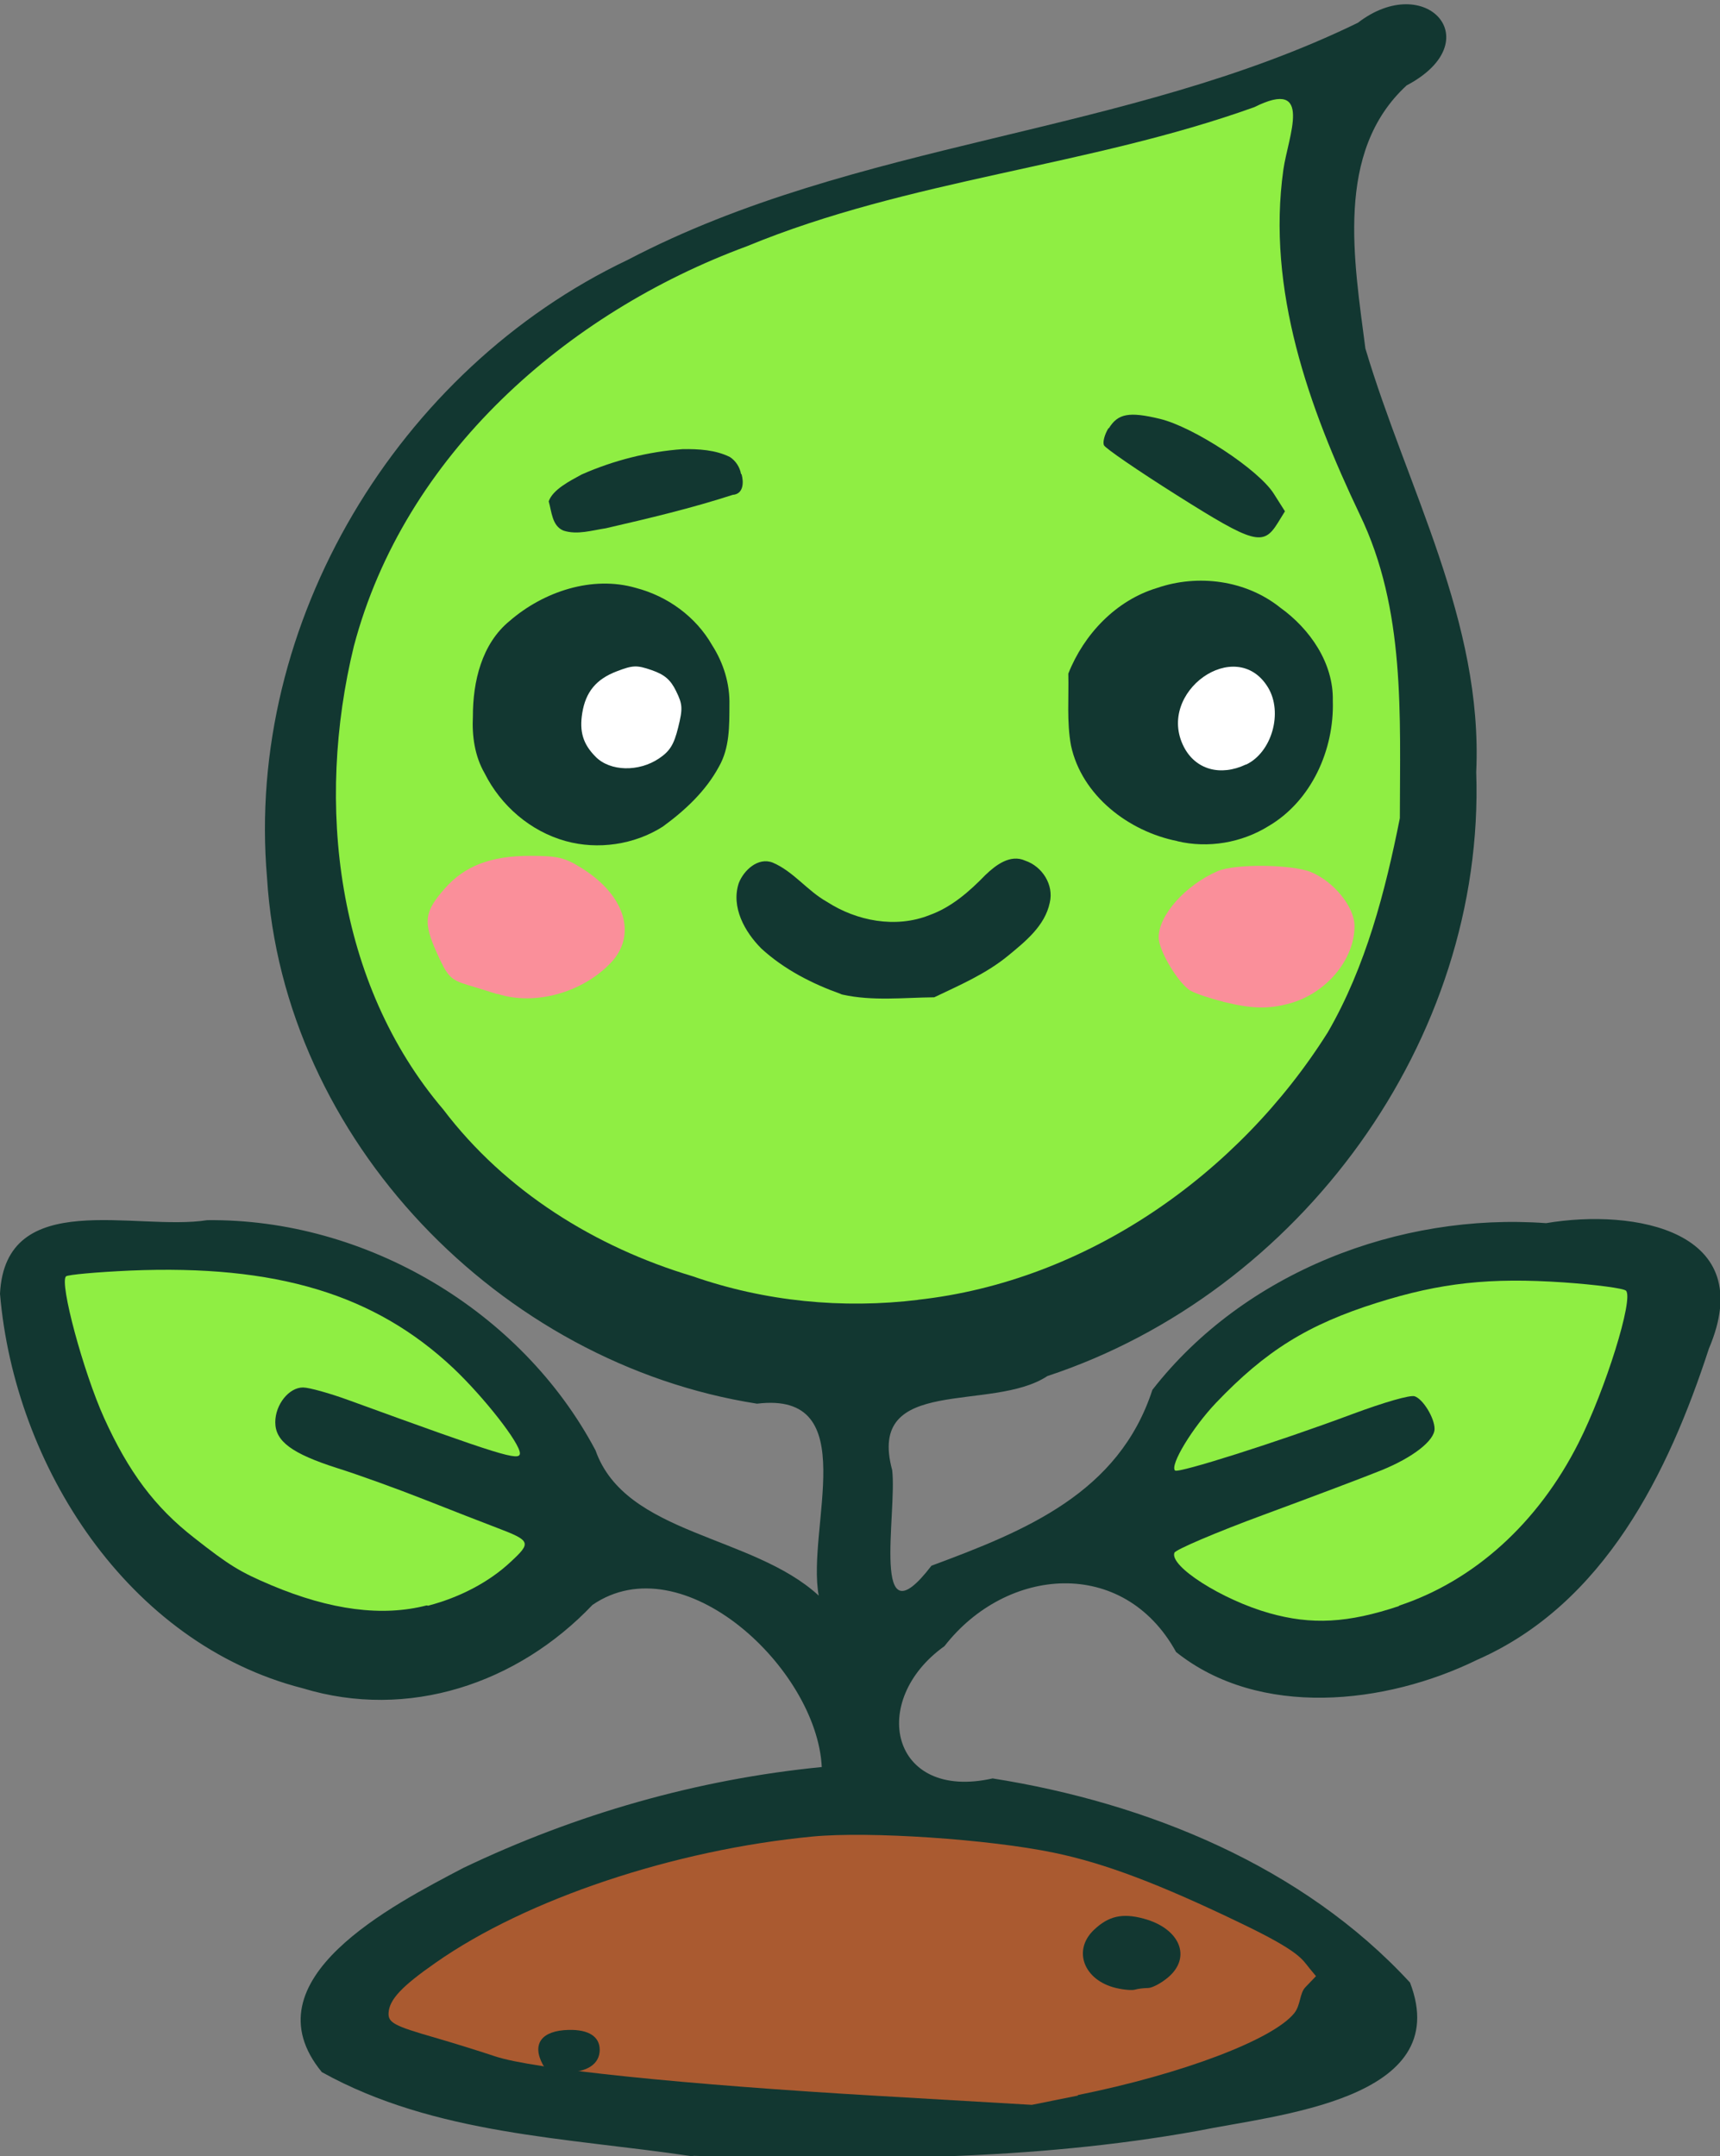 <?xml version="1.0" encoding="UTF-8" standalone="no"?>
<!-- Created with Inkscape (http://www.inkscape.org/) -->

<svg
   id="svg94264"
   width="22.5mm"
   height="28.2mm"
   version="1.1"
   viewBox="0 0 22.5 28.2"
   sodipodi:docname="sprout_opt.svg"
   inkscape:version="1.1.2 (0a00cf5339, 2022-02-04)"
   xmlns:inkscape="http://www.inkscape.org/namespaces/inkscape"
   xmlns:sodipodi="http://sodipodi.sourceforge.net/DTD/sodipodi-0.dtd"
   xmlns="http://www.w3.org/2000/svg"
   xmlns:svg="http://www.w3.org/2000/svg">
  <rect x="0" y="0" width="22.5" height="28.2" fill="#808080" stroke="none"/>
  <defs
     id="defs26" />
  <sodipodi:namedview
     id="namedview24"
     pagecolor="#ffffff"
     bordercolor="#666666"
     borderopacity="1.0"
     inkscape:pageshadow="2"
     inkscape:pageopacity="0.0"
     inkscape:pagecheckerboard="0"
     inkscape:document-units="mm"
     showgrid="false"
     inkscape:zoom="7.4965276"
     inkscape:cx="42.553035"
     inkscape:cy="53.224642"
     inkscape:window-width="1850"
     inkscape:window-height="1013"
     inkscape:window-x="0"
     inkscape:window-y="0"
     inkscape:window-maximized="1"
     inkscape:current-layer="svg94264" />
  <g
     id="g915">
    <path
       id="path94226"
       d="m9.05 28.2c-1.63-0.244-3.36-0.278-4.84-1.1-0.994-1.21 0.937-2.19 1.85-2.67 1.47-0.703 3.06-1.16 4.69-1.32-0.064-1.29-1.82-2.93-3-2.12-0.98 1.03-2.41 1.51-3.79 1.09-2.29-0.585-3.77-2.91-3.96-5.16 0.071-1.4 1.78-0.815 2.71-0.962 2.07-0.023 4.11 1.18 5.08 3.01 0.392 1.11 2.05 1.1 2.92 1.9-0.163-0.886 0.592-2.68-0.807-2.51-3.36-0.525-6.2-3.45-6.41-6.88-0.287-3.33 1.71-6.65 4.72-8.08 3-1.57 6.51-1.62 9.55-3.1 0.891-0.685 1.73 0.242 0.638 0.819-0.945 0.869-0.686 2.3-0.54 3.44 0.545 1.83 1.54 3.57 1.45 5.54 0.119 3.51-2.31 6.81-5.61 7.9-0.727 0.481-2.37-0.023-2.03 1.23 0.066 0.56-0.291 2.3 0.514 1.25 1.23-0.456 2.45-0.95 2.89-2.3 1.2-1.54 3.23-2.32 5.15-2.18 1.15-0.194 2.79 0.092 2.13 1.64-0.53 1.63-1.37 3.34-3.03 4.07-1.2 0.588-2.85 0.769-3.94-0.101-0.688-1.25-2.22-1.12-3.03-0.077-0.998 0.711-0.705 2.03 0.63 1.73 2.02 0.319 4.06 1.15 5.46 2.67 0.592 1.54-1.76 1.73-2.78 1.94-2.17 0.391-4.39 0.387-6.59 0.326z"
       fill="#123731"
       stroke-width=".053" />
    <path
       id="path94228"
       d="m14.1 27.4c1.37-0.276 2.55-0.725 2.83-1.07 0.086-0.107 0.069-0.26 0.146-0.34l0.139-0.145-0.086-0.104c-0.096-0.117-0.123-0.216-0.88-0.58-1.09-0.526-1.8-0.793-2.46-0.93-0.849-0.177-2.42-0.283-3.16-0.212-1.81 0.173-3.74 0.816-4.93 1.65-0.444 0.309-0.606 0.482-0.616 0.656-7e-3 0.128 0.071 0.17 0.606 0.324 0.225 0.065 0.58 0.175 0.789 0.245 0.498 0.166 2.46 0.369 5.03 0.518l1.99 0.116 0.602-0.121z"
       fill="#aa5a30"
       stroke-width=".062" />
    <g
       stroke-width=".053"
       id="g14">
      <g
         id="g94236"
         transform="translate(-23 -89)"
         fill="#8fee43">
        <path
           id="path94230"
           d="m41.3 110c0.984-0.326 1.82-1.08 2.35-2.13 0.352-0.695 0.724-1.89 0.62-1.99-0.031-0.031-0.397-0.079-0.813-0.108-0.966-0.066-1.61 4e-3 -2.44 0.265-0.91 0.286-1.46 0.629-2.11 1.31-0.309 0.325-0.606 0.815-0.536 0.885 0.04 0.04 1.34-0.372 2.32-0.738 0.42-0.156 0.754-0.252 0.814-0.233 0.109 0.035 0.261 0.283 0.261 0.426 0 0.154-0.283 0.374-0.693 0.541-0.22 0.089-0.913 0.351-1.54 0.582-0.629 0.232-1.15 0.455-1.17 0.497-0.068 0.176 0.623 0.616 1.24 0.79 0.555 0.157 1.03 0.131 1.7-0.093z" />
        <path
           id="path94232"
           d="m28.6 110c0.417-0.109 0.801-0.311 1.08-0.573 0.274-0.253 0.264-0.277-0.18-0.446-0.169-0.064-0.595-0.23-0.947-0.369-0.352-0.139-0.863-0.324-1.14-0.411-0.595-0.19-0.812-0.351-0.812-0.6 0-0.232 0.179-0.456 0.364-0.455 0.079 6.1e-4 0.347 0.075 0.596 0.166 2 0.728 2.24 0.802 2.24 0.695 0-0.134-0.467-0.73-0.867-1.11-1.03-0.971-2.32-1.36-4.23-1.28-0.44 0.02-0.818 0.054-0.841 0.076-0.087 0.086 0.227 1.25 0.498 1.85 0.32 0.707 0.665 1.17 1.18 1.57 0.458 0.36 0.596 0.445 1.01 0.62 0.773 0.325 1.45 0.413 2.03 0.263z" />
        <path
           id="path94234"
           d="m35 106c2.21-0.241 4.2-1.64 5.37-3.5 0.496-0.857 0.751-1.84 0.942-2.8 0.001-1.34 0.076-2.73-0.524-3.97-0.667-1.4-1.22-2.94-1-4.51 0.06-0.428 0.403-1.21-0.379-0.819-2.17 0.779-4.51 0.94-6.64 1.82-2.36 0.87-4.48 2.73-5.14 5.23-0.503 2.06-0.235 4.41 1.17 6.06 0.812 1.07 1.99 1.8 3.26 2.18 0.946 0.33 1.96 0.43 2.96 0.308z" />
      </g>
      <g
         id="g94244"
         transform="translate(-23 -89)"
         fill="#123731">
        <path
           id="path94238"
           d="m38.4 100c-0.639-0.127-1.25-0.597-1.39-1.25-0.057-0.31-0.027-0.627-0.035-0.94 0.204-0.516 0.625-0.959 1.16-1.12 0.534-0.184 1.16-0.104 1.61 0.255 0.391 0.28 0.701 0.727 0.69 1.22 0.02 0.64-0.279 1.31-0.842 1.64-0.352 0.218-0.79 0.292-1.19 0.197z" />
        <path
           id="path94240"
           d="m30.4 100c-0.46-0.127-0.848-0.462-1.06-0.886-0.13-0.225-0.167-0.488-0.154-0.744-1e-3 -0.454 0.115-0.951 0.482-1.25 0.444-0.384 1.08-0.596 1.65-0.431 0.414 0.108 0.785 0.376 0.998 0.75 0.149 0.233 0.233 0.505 0.226 0.782-0.001 0.273 3e-3 0.561-0.137 0.805-0.172 0.32-0.445 0.574-0.735 0.785-0.371 0.237-0.85 0.306-1.27 0.189z" />
        <path
           id="path94242"
           d="m34 102c-0.376-0.134-0.742-0.321-1.04-0.594-0.218-0.218-0.399-0.542-0.296-0.856 0.065-0.168 0.253-0.344 0.445-0.268 0.272 0.116 0.452 0.369 0.708 0.512 0.391 0.253 0.901 0.349 1.34 0.175 0.289-0.103 0.523-0.309 0.733-0.525 0.134-0.129 0.326-0.277 0.521-0.188 0.223 0.075 0.378 0.317 0.321 0.551-0.064 0.303-0.32 0.507-0.547 0.694-0.288 0.236-0.631 0.383-0.964 0.542-0.4 4e-3 -0.807 0.052-1.2-0.035l-0.026-8e-3z" />
      </g>
      <path
         id="path94246"
         d="m16.3 10c0.338-0.16 0.486-0.682 0.287-1.01-0.417-0.685-1.47 0.061-1.1 0.779 0.153 0.296 0.477 0.388 0.812 0.229z"
         fill="#fff" />
      <path
         id="path94248"
         d="m8.62 9.92c0.143-0.096 0.196-0.182 0.251-0.404 0.062-0.251 0.059-0.303-0.027-0.478-0.072-0.148-0.151-0.215-0.317-0.273-0.197-0.068-0.246-0.067-0.462 0.016-0.266 0.102-0.403 0.268-0.448 0.542-0.04 0.247 0.01 0.41 0.177 0.577 0.189 0.189 0.561 0.198 0.826 0.02z"
         fill="#fff" />
    </g>
    <path
       id="path94250"
       d="m16 13.1c-0.161-0.039-0.35-0.102-0.42-0.14-0.157-0.084-0.423-0.524-0.423-0.7 0-0.292 0.351-0.685 0.774-0.868 0.226-0.097 0.972-0.089 1.22 0.014 0.301 0.126 0.568 0.457 0.568 0.706 0 0.438-0.369 0.878-0.844 1.01-0.285 0.078-0.494 0.073-0.874-0.02z"
       fill="#fa8f9a"
       stroke-width=".058" />
    <path
       id="path94252"
       d="m6.5 13c-0.08-0.026-0.255-0.08-0.388-0.12-0.218-0.066-0.259-0.109-0.398-0.419-0.181-0.403-0.165-0.535 0.102-0.838 0.262-0.299 0.603-0.43 1.12-0.43 0.363 0 0.456 0.023 0.685 0.168 0.559 0.354 0.713 0.869 0.37 1.23-0.373 0.393-0.996 0.564-1.48 0.408z"
       fill="#fa8f9a"
       stroke-width=".058" />
    <g
       id="g94262"
       transform="translate(-23 -89)"
       fill="#123731"
       stroke-width=".053">
      <path
         id="path94254"
         d="m37.5 94.6c-0.051 0.083-0.077 0.183-0.059 0.223 0.018 0.04 0.447 0.334 0.953 0.653 1.01 0.637 1.13 0.67 1.32 0.365l0.095-0.154-0.146-0.23c-0.2-0.317-1.05-0.873-1.49-0.979-0.403-0.097-0.549-0.07-0.668 0.124z" />
      <path
         id="path94256"
         d="m32.7 95.2c0.031 0.105 0.028 0.262-0.115 0.272-0.543 0.176-1.1 0.308-1.66 0.437-0.181 0.027-0.372 0.089-0.553 0.031-0.151-0.061-0.155-0.248-0.194-0.383 0.052-0.154 0.278-0.268 0.432-0.352 0.417-0.184 0.867-0.298 1.32-0.331 0.208-0.003 0.429 0.009 0.618 0.103 0.077 0.05 0.13 0.133 0.146 0.223z" />
      <path
         id="path94258"
         d="m37.6 115c-0.422-0.1-0.572-0.492-0.29-0.76 0.191-0.182 0.373-0.223 0.652-0.147 0.474 0.128 0.63 0.506 0.317 0.769-0.09 0.076-0.208 0.138-0.262 0.138-0.054 0-0.13 9e-3 -0.169 0.021-0.039 0.012-0.151 2e-3 -0.248-0.021z" />
      <path
         id="path94260"
         d="m30.1 116c-0.145-0.27-0.015-0.444 0.339-0.452 0.261-6e-3 0.406 0.087 0.406 0.26 0 0.186-0.164 0.295-0.442 0.295-0.19 0-0.26-0.024-0.303-0.103z" />
    </g>
  </g>
</svg>
